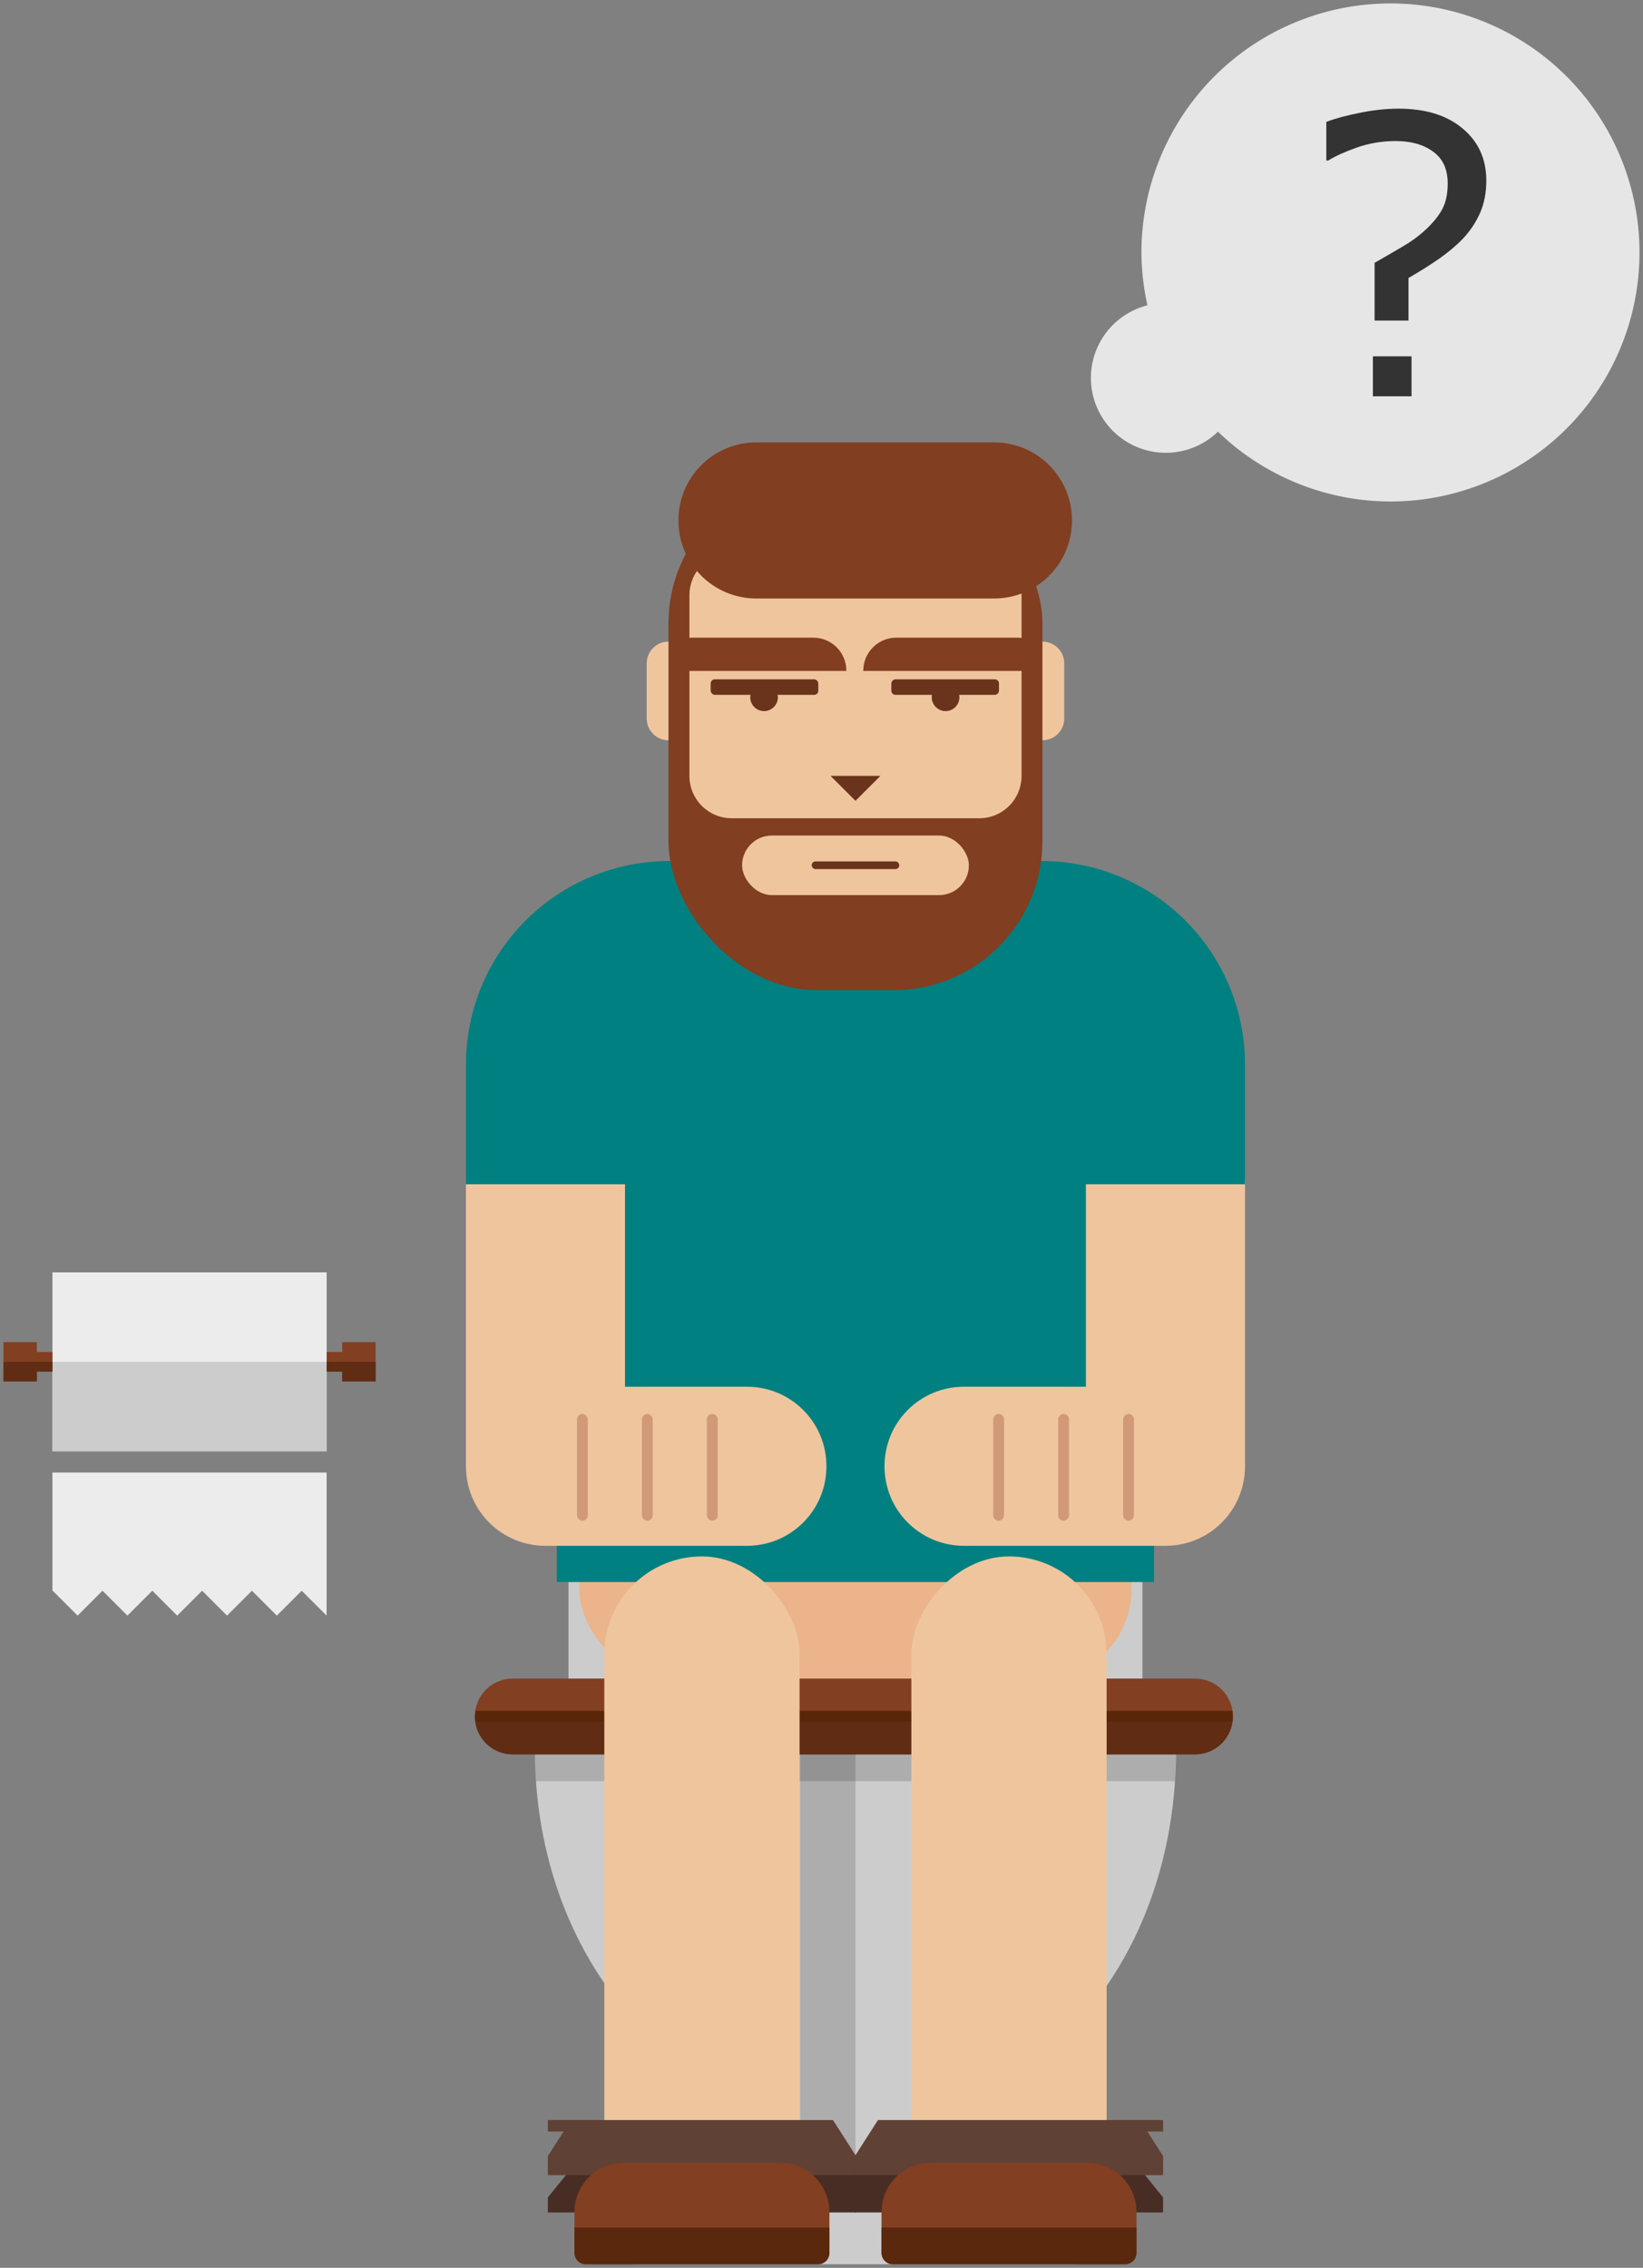 <svg width="470.67" height="649.67" version="1.1" viewBox="0 0 124.533 171.893" xmlns="http://www.w3.org/2000/svg">
 <rect x="0" y="0" width="124.533" height="171.893" fill="#808080" stroke="none"/>
 <g transform="translate(26.612 -153.24)">
  <g>
   <path d="m16.478 262.11v20.972h-2.418c-0.085 0.929-0.128 1.863-0.128 2.796-2e-6 11.47 5.649 21.326 14.336 25.673-4.222 3.128-6.731 8.057-6.776 13.311h33.477c-0.041-5.201-2.497-10.087-6.646-13.224 8.683-4.302 14.206-14.214 14.206-25.76-0.009-0.934-0.06-1.868-0.154-2.796h-2.393v-20.972z" fill="#ccc"/>
   <g fill="#823f21">
    <path d="m12.255 280.47h51.71c1.591 0 2.873 1.281 2.873 2.873 0 1.591-1.281 2.873-2.873 2.873h-51.71c-1.591 0-2.873-1.281-2.873-2.873 0-1.591 1.281-2.873 2.873-2.873z"/>
    <path d="m66.804 282.92c0.009 0.063 0.017 0.126 0.023 0.19-0.005-0.064-0.013-0.127-0.023-0.19z"/>
    <path d="m9.416 282.92c-0.009 0.063-0.017 0.126-0.023 0.19 0.006-0.064 0.013-0.127 0.023-0.19z"/>
    <path d="m9.393 283.57c0.005 0.064 0.013 0.127 0.023 0.19-0.009-0.063-0.017-0.126-0.023-0.19z"/>
   </g>
   <path d="m9.416 283.76c0.202 1.391 1.39 2.453 2.839 2.453h51.71c1.448 0 2.636-1.062 2.839-2.453z" fill="#602c13"/>
   <path d="m66.804 283.76c0.009-0.063 0.017-0.126 0.023-0.19-0.006 0.064-0.013 0.127-0.023 0.19z" fill="#823f21"/>
   <path d="m9.416 282.92c-0.02 0.137-0.034 0.277-0.034 0.42 0 0.143 0.014 0.282 0.034 0.42h57.388c0.02-0.137 0.034-0.277 0.034-0.42 0-0.143-0.014-0.282-0.034-0.42z" fill="#5a2609"/>
   <rect x="17.305" y="260.04" width="41.85" height="20.423" ry="6.737" fill="#ecb48a"/>
   <rect x="15.595" y="227.37" width="45.268" height="45.782" ry="0" fill="#008080"/>
   <path d="m13.936 286.21c0.006 0.685 0.032 1.365 0.079 2.037h48.432c0.045-0.673 0.07-1.352 0.076-2.037z" opacity=".154"/>
   <rect x="34.04" y="286.21" width="4.189" height="30.378" opacity=".154"/>
   <rect x="19.193" y="271.21" width="14.8" height="50.426" ry="7.4" fill="#efc59e"/>
   <path d="m18.893 314.89-3.979 4.903v1.14h23.358v-3.318h-1.715v0.065l-2.264-2.789z" fill="#482d24"/>
   <path d="m14.914 313.93v0.87h1.191l-1.191 1.859v1.444h23.358v-1.444l-1.749-2.729h-19.86z" fill="#604135"/>
   <path d="m20.661 317.17c-2.067 0-3.731 1.664-3.731 3.731v3.09c0 0.483 0.388 0.871 0.871 0.871h17.583c0.483 0 0.871-0.388 0.871-0.871v-3.09c0-2.067-1.664-3.731-3.731-3.731z" fill="#823f21"/>
   <path d="m16.93 322.08v1.913c0 0.483 0.388 0.871 0.871 0.871h17.583c0.483 0 0.871-0.388 0.871-0.871v-1.913z" fill="#5a280d"/>
   <rect transform="scale(-1,1)" x="-57.266" y="271.21" width="14.8" height="50.426" ry="7.4" fill="#efc59e"/>
   <path d="m57.566 314.89 3.979 4.903v1.14h-23.358v-3.318h1.715v0.065l2.264-2.789z" fill="#482d24"/>
   <path d="m61.545 313.93v0.87h-1.191l1.191 1.859v1.444h-23.358v-1.444l1.749-2.729h19.86z" fill="#604135"/>
   <path d="m55.798 317.17c2.067 0 3.731 1.664 3.731 3.731v3.09c0 0.483-0.388 0.871-0.871 0.871h-17.583c-0.483 0-0.871-0.388-0.871-0.871v-3.09c0-2.067 1.664-3.731 3.731-3.731z" fill="#823f21"/>
   <path d="m59.529 322.08v1.913c0 0.483-0.388 0.871-0.871 0.871h-17.583c-0.483 0-0.871-0.388-0.871-0.871v-1.913z" fill="#5a280d"/>
   <path d="m14.733 236.97c-3.34 0-6.029 2.689-6.029 6.029v21.378c0 3.34 2.689 6.029 6.029 6.029h15.267c3.34 0 6.029-2.689 6.029-6.029 0-3.34-2.688-6.029-6.029-6.029h-9.237v-15.349c0-3.34-2.689-6.029-6.029-6.029z" fill="#efc59e"/>
   <g fill="#d09a78">
    <rect x="26.965" y="260.41" width=".822" height="8.097" ry=".411"/>
    <rect x="22.043" y="260.41" width=".822" height="8.097" ry=".411"/>
    <rect x="17.12" y="260.41" width=".822" height="8.097" ry=".411"/>
   </g>
   <path d="m61.726 236.97c3.34 0 6.029 2.689 6.029 6.029v21.378c0 3.34-2.689 6.029-6.029 6.029h-15.267c-3.34 0-6.029-2.689-6.029-6.029 0-3.34 2.688-6.029 6.029-6.029h9.237v-15.349c0-3.34 2.689-6.029 6.029-6.029z" fill="#efc59e"/>
   <g fill="#d09a78">
    <rect transform="scale(-1,1)" x="-49.494" y="260.41" width=".822" height="8.097" ry=".411"/>
    <rect transform="scale(-1,1)" x="-54.416" y="260.41" width=".822" height="8.097" ry=".411"/>
    <rect transform="scale(-1,1)" x="-59.339" y="260.41" width=".822" height="8.097" ry=".411"/>
   </g>
   <path d="m24.164 218.5c-8.565 0-15.46 6.895-15.46 15.46v9.044h59.051v-9.044c0-8.565-6.895-15.46-15.46-15.46z" fill="#008080"/>
   <path d="m78.78 153.5a18.875 18.875 0 0 0 -18.875 18.876 18.875 18.875 0 0 0 0.454 4.006 5.678 5.678 0 0 0 -4.285 5.499 5.678 5.678 0 0 0 5.678 5.678 5.678 5.678 0 0 0 3.951 -1.601 18.875 18.875 0 0 0 13.077 5.293 18.875 18.875 0 0 0 18.876 -18.875 18.875 18.875 0 0 0 -18.876 -18.876z" fill="#e6e6e6"/>
   <path d="m86.045 166.93q0 1.407-0.502 2.512-0.502 1.091-1.32 1.938-0.804 0.818-1.851 1.536-1.048 0.718-2.225 1.392v3.229h-2.569v-4.378q0.933-0.531 2.009-1.163 1.091-0.632 1.78-1.277 0.832-0.746 1.292-1.536 0.459-0.804 0.459-2.038 0-1.622-1.105-2.411-1.091-0.804-2.827-0.804-1.55 0-2.942 0.488-1.378 0.488-2.182 0.99h-0.144v-2.928q1.005-0.388 2.54-0.689 1.55-0.316 2.928-0.316 3.086 0 4.865 1.507 1.794 1.493 1.794 3.947zm-5.669 16.347h-2.928v-3.028h2.928z" fill="#333"/>
   <path d="m24.058 201.87c0.915 0 1.144 0.737 1.144 1.653v4.174c0 0.915-0.229 1.653-1.144 1.653-0.915 0-1.653-0.737-1.653-1.653v-4.174c0-0.915 0.737-1.653 1.653-1.653z" fill="#efc59e"/>
   <path d="m52.401 201.87c-0.915 0-1.144 0.737-1.144 1.653v4.174c0 0.915 0.229 1.653 1.144 1.653 0.915 0 1.653-0.737 1.653-1.653v-4.174c0-0.915-0.737-1.653-1.653-1.653z" fill="#efc59e"/>
   <rect x="24.058" y="189.22" width="28.343" height="39.069" ry="11.271" fill="#813e21"/>
   <path d="m28.855 195.15h18.75c1.78 0 3.213 1.433 3.213 3.213v13.684c0 1.78-1.433 3.213-3.213 3.213h-18.75c-1.78 0-3.213-1.433-3.213-3.213v-13.684c0-1.78 1.433-3.213 3.213-3.213z" fill="#efc59e"/>
   <rect x="29.635" y="216.57" width="17.19" height="4.516" ry="2.258" fill="#efc59e"/>
   <g fill="#6a331b">
    <rect x="34.91" y="218.53" width="6.639" height=".583" ry=".291"/>
    <circle transform="scale(-1,1)" cx="-45.059" cy="206.09" r="1.048"/>
    <rect transform="scale(-1,1)" x="-49.106" y="204.73" width="8.158" height="1.175" ry=".309"/>
   </g>
   <path d="m50.502 201.57c1.391 0 1.091 1.119 1.091 2.51 0 4e-3 -6.87e-4 7e-3 -7.02e-4 0.011h-12.769c-1.5e-5 -4e-3 -7e-4 -7e-3 -7e-4 -0.011 0-1.391 1.119-2.51 2.51-2.51z" fill="#813e21"/>
   <circle cx="31.301" cy="206.09" r="1.048" fill="#6a331b"/>
   <rect x="27.254" y="204.73" width="8.158" height="1.175" ry=".309" fill="#6a331b"/>
   <path d="m25.859 201.57c-1.391 0-1.091 1.119-1.091 2.51 0 4e-3 6.87e-4 7e-3 7.02e-4 0.011h12.769c1.5e-5 -4e-3 7e-4 -7e-3 7e-4 -0.011 0-1.391-1.119-2.51-2.51-2.51z" fill="#813e21"/>
   <path d="m36.342 212.05 1.888 1.888 1.888-1.888z" fill="#6a331b"/>
   <path d="m-22.638 249.68h20.787v13.559h-20.787z" fill="#ececec"/>
   <path d="m-22.638 256.46v6.779h20.787v-6.779z" fill="#ccc"/>
   <path d="m-0.674 254.97v0.745h-1.177v1.489h1.177v0.745h2.532v-2.979z" fill="#823f21"/>
   <path d="m-1.851 256.46v0.745h1.177v0.745h2.532v-1.489z" fill="#602c13"/>
   <path d="m-23.816 254.97v0.745h1.177v1.489h-1.177v0.745h-2.532v-2.979z" fill="#823f21"/>
   <path d="m-22.638 256.46v0.745h-1.177v0.745h-2.532v-1.489z" fill="#602c13"/>
   <path d="m-22.639 264.85v8.983l0.023-0.023 1.887 1.887 1.887-1.887 1.888 1.887 1.887-1.887 1.887 1.887 1.887-1.887 1.888 1.887 1.887-1.887 1.887 1.887 1.887-1.887 1.888 1.887v-10.847z" fill="#ececec"/>
   <path d="m30.727 186.77h17.997c3.278 0 5.917 2.639 5.917 5.917s-2.639 5.917-5.917 5.917h-17.997c-3.278 0-5.917-2.639-5.917-5.917s2.639-5.917 5.917-5.917z" fill="#813e21"/>
  </g>
 </g>
</svg>
